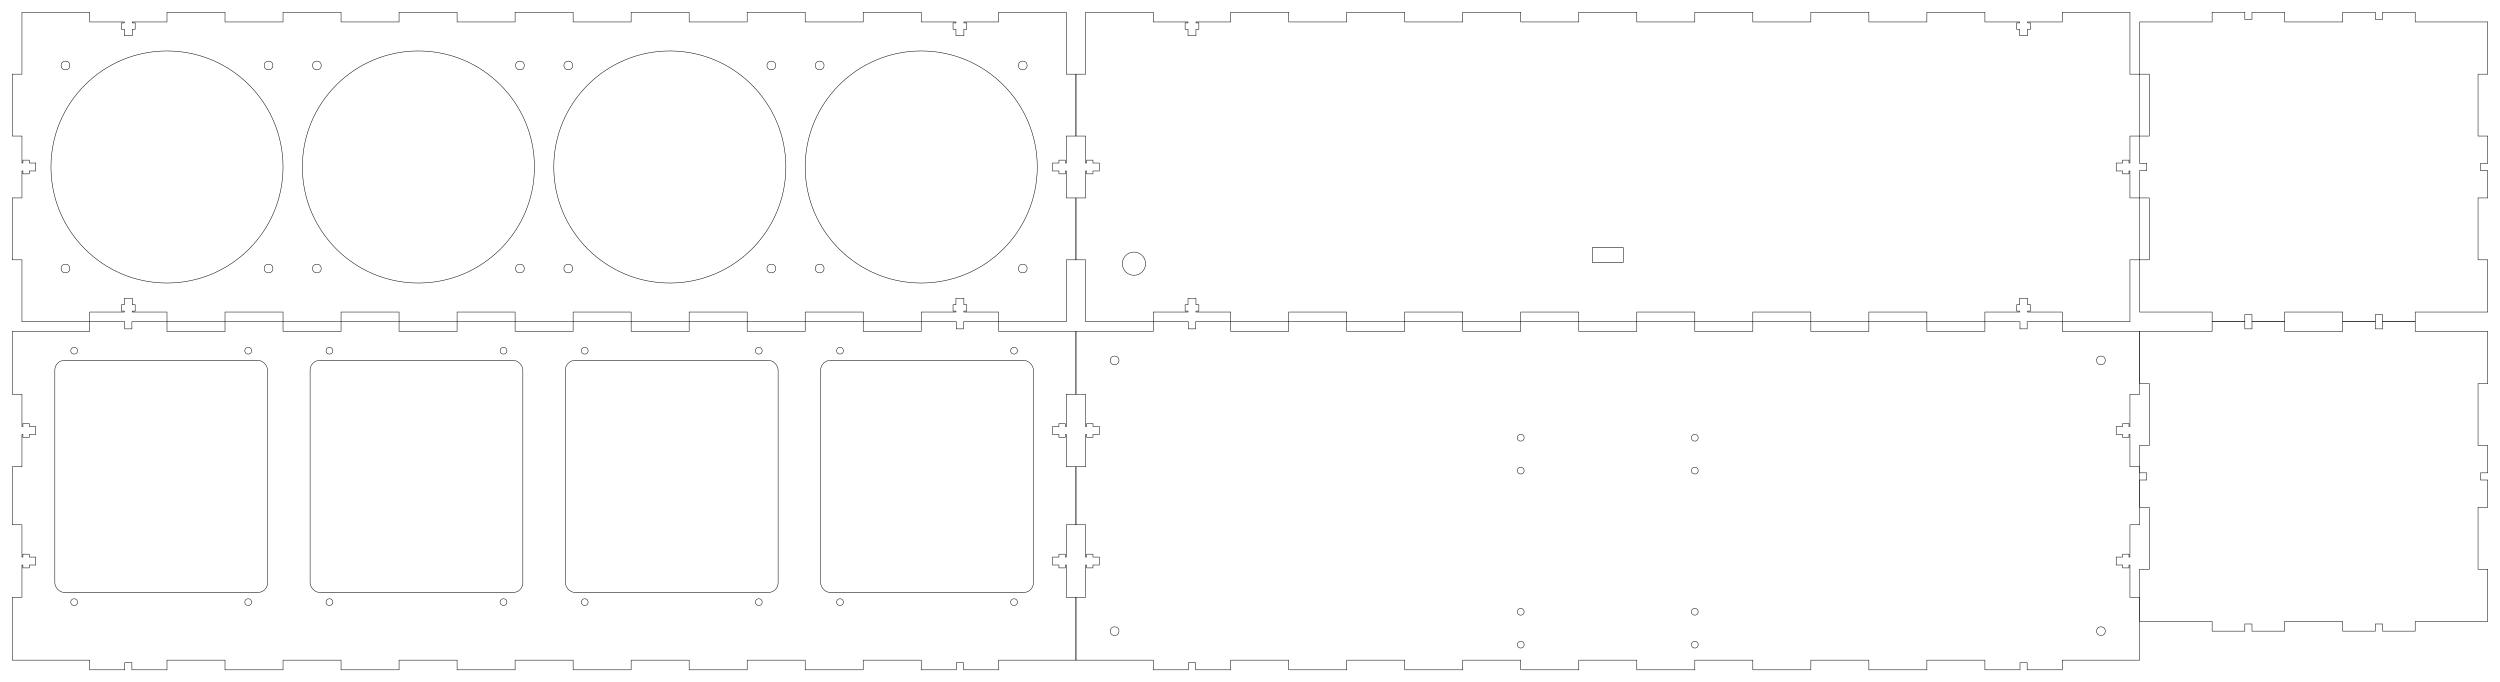 <svg xmlns="http://www.w3.org/2000/svg" version="1.1" width="1292.7mm" height="352.7mm" viewBox = " 0 0 4580.437 1249.725" >
<!-- Front--> 
<g transform="translate(22.5, 22.5) " > 
 <circle cx="283.465" cy="283.465" r="212.599" style="stroke:#000000;stroke-width:0.9;fill:none" /> 
 <circle cx="97.441" cy="97.441" r="7.972" style="stroke:#000000;stroke-width:0.9;fill:none" /> 
 <circle cx="97.441" cy="469.489" r="7.972" style="stroke:#000000;stroke-width:0.9;fill:none" /> 
 <circle cx="469.489" cy="469.489" r="7.972" style="stroke:#000000;stroke-width:0.9;fill:none" /> 
 <circle cx="469.489" cy="97.441" r="7.972" style="stroke:#000000;stroke-width:0.9;fill:none" /> 
 <circle cx="744.095" cy="283.465" r="212.599" style="stroke:#000000;stroke-width:0.9;fill:none" /> 
 <circle cx="1204.725" cy="283.465" r="212.599" style="stroke:#000000;stroke-width:0.9;fill:none" /> 
 <circle cx="1665.356" cy="283.465" r="212.599" style="stroke:#000000;stroke-width:0.9;fill:none" /> 
 <circle cx="558.071" cy="97.441" r="7.972" style="stroke:#000000;stroke-width:0.9;fill:none" /> 
 <circle cx="930.119" cy="97.441" r="7.972" style="stroke:#000000;stroke-width:0.9;fill:none" /> 
 <circle cx="1018.702" cy="97.441" r="7.972" style="stroke:#000000;stroke-width:0.9;fill:none" /> 
 <circle cx="1390.749" cy="97.441" r="7.972" style="stroke:#000000;stroke-width:0.9;fill:none" /> 
 <circle cx="1479.332" cy="97.441" r="7.972" style="stroke:#000000;stroke-width:0.9;fill:none" /> 
 <circle cx="1851.379" cy="97.441" r="7.972" style="stroke:#000000;stroke-width:0.9;fill:none" /> 
 <circle cx="1851.379" cy="469.489" r="7.972" style="stroke:#000000;stroke-width:0.9;fill:none" /> 
 <circle cx="1479.332" cy="469.489" r="7.972" style="stroke:#000000;stroke-width:0.9;fill:none" /> 
 <circle cx="1390.749" cy="469.489" r="7.972" style="stroke:#000000;stroke-width:0.9;fill:none" /> 
 <circle cx="1018.702" cy="469.489" r="7.972" style="stroke:#000000;stroke-width:0.9;fill:none" /> 
 <circle cx="930.119" cy="469.489" r="7.972" style="stroke:#000000;stroke-width:0.9;fill:none" /> 
 <circle cx="558.071" cy="469.489" r="7.972" style="stroke:#000000;stroke-width:0.9;fill:none" /> 
<polygon style="stroke:#000000; fill:none; stroke-width:0.9" points="17.717, 0 141.732, 0 141.732, 17.717 205.335, 17.717 205.335, 19.488 200.02, 19.488 200.02, 31.181 205.335, 31.181 205.335, 42.874 219.862, 42.874 219.862, 31.181 225.177, 31.181 225.177, 19.488 219.862, 19.488 219.862, 17.717 283.465, 17.717 283.465, 0 389.764, 0 389.764, 17.717 496.063, 17.717 496.063, 0 602.363, 0 602.363, 17.717 708.662, 17.717 708.662, 0 814.961, 0 814.961, 17.717 921.261, 17.717 921.261, 0 1027.56, 0 1027.56, 17.717 1133.859, 17.717 1133.859, 0 1240.159, 0 1240.159, 17.717 1346.458, 17.717 1346.458, 0 1452.757, 0 1452.757, 17.717 1559.056, 17.717 1559.056, 0 1665.356, 0 1665.356, 17.717 1728.958, 17.717 1728.958, 19.488 1723.643, 19.488 1723.643, 31.181 1728.958, 31.181 1728.958, 42.874 1743.486, 42.874 1743.486, 31.181 1748.801, 31.181 1748.801, 19.488 1743.486, 19.488 1743.486, 17.717 1807.088, 17.717 1807.088, 0 1931.104, 0 1931.104, 113.386 1948.821, 113.386 1948.821, 226.772 1931.104, 226.772 1931.104, 276.201 1929.332, 276.201 1929.332, 270.886 1917.639, 270.886 1917.639, 276.201 1905.946, 276.201 1905.946, 290.729 1917.639, 290.729 1917.639, 296.044 1929.332, 296.044 1929.332, 290.729 1931.104, 290.729 1931.104, 340.158 1948.821, 340.158 1948.821, 453.544 1931.104, 453.544 1931.104, 566.93 1807.088, 566.93 1807.088, 549.213 1743.486, 549.213 1743.486, 547.441 1748.801, 547.441 1748.801, 535.748 1743.486, 535.748 1743.486, 524.056 1728.958, 524.056 1728.958, 535.748 1723.643, 535.748 1723.643, 547.441 1728.958, 547.441 1728.958, 549.213 1665.356, 549.213 1665.356, 566.93 1559.056, 566.93 1559.056, 549.213 1452.757, 549.213 1452.757, 566.93 1346.458, 566.93 1346.458, 549.213 1240.159, 549.213 1240.159, 566.93 1133.859, 566.93 1133.859, 549.213 1027.56, 549.213 1027.56, 566.93 921.261, 566.93 921.261, 549.213 814.961, 549.213 814.961, 566.93 708.662, 566.93 708.662, 549.213 602.363, 549.213 602.363, 566.93 496.063, 566.93 496.063, 549.213 389.764, 549.213 389.764, 566.93 283.465, 566.93 283.465, 549.213 219.862, 549.213 219.862, 547.441 225.177, 547.441 225.177, 535.748 219.862, 535.748 219.862, 524.056 205.335, 524.056 205.335, 535.748 200.02, 535.748 200.02, 547.441 205.335, 547.441 205.335, 549.213 141.732, 549.213 141.732, 566.93 17.717, 566.93 17.717, 453.544 0, 453.544 0, 340.158 17.717, 340.158 17.717, 290.729 19.488, 290.729 19.488, 296.044 31.181, 296.044 31.181, 290.729 42.874, 290.729 42.874, 276.201 31.181, 276.201 31.181, 270.886 19.488, 270.886 19.488, 276.201 17.717, 276.201 17.717, 226.772 0, 226.772 0, 113.386 17.717, 113.386 "/> 
</g>
<!-- Back--> 
<g transform="translate(1971.321, 22.5) " > 
 <circle cx="106.299" cy="460.63" r="21.26" style="stroke:#000000;stroke-width:0.9;fill:none" /> 
 <rect x="946.064" y="430.512" width="56.693" height="28.346" rx="0.886" ry="0.886" style="stroke:#000000;stroke-width:0.9;fill:none" /> 
<polygon style="stroke:#000000; fill:none; stroke-width:0.9" points="17.717, 0 141.732, 0 141.732, 17.717 205.335, 17.717 205.335, 19.488 200.02, 19.488 200.02, 31.181 205.335, 31.181 205.335, 42.874 219.862, 42.874 219.862, 31.181 225.177, 31.181 225.177, 19.488 219.862, 19.488 219.862, 17.717 283.465, 17.717 283.465, 0 389.764, 0 389.764, 17.717 496.063, 17.717 496.063, 0 602.363, 0 602.363, 17.717 708.662, 17.717 708.662, 0 814.961, 0 814.961, 17.717 921.261, 17.717 921.261, 0 1027.56, 0 1027.56, 17.717 1133.859, 17.717 1133.859, 0 1240.159, 0 1240.159, 17.717 1346.458, 17.717 1346.458, 0 1452.757, 0 1452.757, 17.717 1559.056, 17.717 1559.056, 0 1665.356, 0 1665.356, 17.717 1728.958, 17.717 1728.958, 19.488 1723.643, 19.488 1723.643, 31.181 1728.958, 31.181 1728.958, 42.874 1743.486, 42.874 1743.486, 31.181 1748.801, 31.181 1748.801, 19.488 1743.486, 19.488 1743.486, 17.717 1807.088, 17.717 1807.088, 0 1931.104, 0 1931.104, 113.386 1948.821, 113.386 1948.821, 226.772 1931.104, 226.772 1931.104, 276.201 1929.332, 276.201 1929.332, 270.886 1917.639, 270.886 1917.639, 276.201 1905.946, 276.201 1905.946, 290.729 1917.639, 290.729 1917.639, 296.044 1929.332, 296.044 1929.332, 290.729 1931.104, 290.729 1931.104, 340.158 1948.821, 340.158 1948.821, 453.544 1931.104, 453.544 1931.104, 566.93 1807.088, 566.93 1807.088, 549.213 1743.486, 549.213 1743.486, 547.441 1748.801, 547.441 1748.801, 535.748 1743.486, 535.748 1743.486, 524.056 1728.958, 524.056 1728.958, 535.748 1723.643, 535.748 1723.643, 547.441 1728.958, 547.441 1728.958, 549.213 1665.356, 549.213 1665.356, 566.93 1559.056, 566.93 1559.056, 549.213 1452.757, 549.213 1452.757, 566.93 1346.458, 566.93 1346.458, 549.213 1240.159, 549.213 1240.159, 566.93 1133.859, 566.93 1133.859, 549.213 1027.56, 549.213 1027.56, 566.93 921.261, 566.93 921.261, 549.213 814.961, 549.213 814.961, 566.93 708.662, 566.93 708.662, 549.213 602.363, 549.213 602.363, 566.93 496.063, 566.93 496.063, 549.213 389.764, 549.213 389.764, 566.93 283.465, 566.93 283.465, 549.213 219.862, 549.213 219.862, 547.441 225.177, 547.441 225.177, 535.748 219.862, 535.748 219.862, 524.056 205.335, 524.056 205.335, 535.748 200.02, 535.748 200.02, 547.441 205.335, 547.441 205.335, 549.213 141.732, 549.213 141.732, 566.93 17.717, 566.93 17.717, 453.544 0, 453.544 0, 340.158 17.717, 340.158 17.717, 290.729 19.488, 290.729 19.488, 296.044 31.181, 296.044 31.181, 290.729 42.874, 290.729 42.874, 276.201 31.181, 276.201 31.181, 270.886 19.488, 270.886 19.488, 276.201 17.717, 276.201 17.717, 226.772 0, 226.772 0, 113.386 17.717, 113.386 "/> 
</g>
<!-- Left--> 
<g transform="translate(3920.141, 22.5) " > 
<polygon style="stroke:#000000; fill:none; stroke-width:0.9" points="0, 17.717 132.874, 17.717 132.874, 0 192.756, 0 192.756, 13.11 205.866, 13.11 205.866, 0 265.748, 0 265.748, 17.717 372.048, 17.717 372.048, 0 431.929, 0 431.929, 13.11 445.04, 13.11 445.04, 0 504.922, 0 504.922, 17.717 637.796, 17.717 637.796, 113.386 620.079, 113.386 620.079, 226.772 637.796, 226.772 637.796, 276.91 624.686, 276.91 624.686, 290.02 637.796, 290.02 637.796, 340.158 620.079, 340.158 620.079, 453.544 637.796, 453.544 637.796, 549.213 504.922, 549.213 504.922, 566.93 445.04, 566.93 445.04, 553.819 431.929, 553.819 431.929, 566.93 372.048, 566.93 372.048, 549.213 265.748, 549.213 265.748, 566.93 205.866, 566.93 205.866, 553.819 192.756, 553.819 192.756, 566.93 132.874, 566.93 132.874, 549.213 0, 549.213 0, 453.544 17.717, 453.544 17.717, 340.158 0, 340.158 0, 290.02 13.11, 290.02 13.11, 276.91 0, 276.91 0, 226.772 17.717, 226.772 17.717, 113.386 0, 113.386 "/> 
</g>
<!-- Right--> 
<g transform="translate(3920.141, 589.43) " > 
<polygon style="stroke:#000000; fill:none; stroke-width:0.9" points="0, 17.717 132.874, 17.717 132.874, 0 192.756, 0 192.756, 13.11 205.866, 13.11 205.866, 0 265.748, 0 265.748, 17.717 372.048, 17.717 372.048, 0 431.929, 0 431.929, 13.11 445.04, 13.11 445.04, 0 504.922, 0 504.922, 17.717 637.796, 17.717 637.796, 113.386 620.079, 113.386 620.079, 226.772 637.796, 226.772 637.796, 276.91 624.686, 276.91 624.686, 290.02 637.796, 290.02 637.796, 340.158 620.079, 340.158 620.079, 453.544 637.796, 453.544 637.796, 549.213 504.922, 549.213 504.922, 566.93 445.04, 566.93 445.04, 553.819 431.929, 553.819 431.929, 566.93 372.048, 566.93 372.048, 549.213 265.748, 549.213 265.748, 566.93 205.866, 566.93 205.866, 553.819 192.756, 553.819 192.756, 566.93 132.874, 566.93 132.874, 549.213 0, 549.213 0, 453.544 17.717, 453.544 17.717, 340.158 0, 340.158 0, 290.02 13.11, 290.02 13.11, 276.91 0, 276.91 0, 226.772 17.717, 226.772 17.717, 113.386 0, 113.386 "/> 
</g>
<!-- Top--> 
<g transform="translate(22.5, 589.43) " > 
 <rect x="77.953" y="70.866" width="389.764" height="425.197" rx="17.717" ry="17.717" style="stroke:#000000;stroke-width:0.9;fill:none" /> 
 <rect x="545.67" y="70.866" width="389.764" height="425.197" rx="17.717" ry="17.717" style="stroke:#000000;stroke-width:0.9;fill:none" /> 
 <rect x="1013.387" y="70.866" width="389.764" height="425.197" rx="17.717" ry="17.717" style="stroke:#000000;stroke-width:0.9;fill:none" /> 
 <rect x="1481.104" y="70.866" width="389.764" height="425.197" rx="17.717" ry="17.717" style="stroke:#000000;stroke-width:0.9;fill:none" /> 
 <circle cx="113.386" cy="53.15" r="6.201" style="stroke:#000000;stroke-width:0.9;fill:none" /> 
 <circle cx="113.386" cy="513.78" r="6.201" style="stroke:#000000;stroke-width:0.9;fill:none" /> 
 <circle cx="432.284" cy="53.15" r="6.201" style="stroke:#000000;stroke-width:0.9;fill:none" /> 
 <circle cx="432.284" cy="513.78" r="6.201" style="stroke:#000000;stroke-width:0.9;fill:none" /> 
 <circle cx="581.103" cy="53.15" r="6.201" style="stroke:#000000;stroke-width:0.9;fill:none" /> 
 <circle cx="581.103" cy="513.78" r="6.201" style="stroke:#000000;stroke-width:0.9;fill:none" /> 
 <circle cx="900.001" cy="53.15" r="6.201" style="stroke:#000000;stroke-width:0.9;fill:none" /> 
 <circle cx="900.001" cy="513.78" r="6.201" style="stroke:#000000;stroke-width:0.9;fill:none" /> 
 <circle cx="1048.82" cy="53.15" r="6.201" style="stroke:#000000;stroke-width:0.9;fill:none" /> 
 <circle cx="1048.82" cy="513.78" r="6.201" style="stroke:#000000;stroke-width:0.9;fill:none" /> 
 <circle cx="1367.718" cy="53.15" r="6.201" style="stroke:#000000;stroke-width:0.9;fill:none" /> 
 <circle cx="1367.718" cy="513.78" r="6.201" style="stroke:#000000;stroke-width:0.9;fill:none" /> 
 <circle cx="1516.537" cy="53.15" r="6.201" style="stroke:#000000;stroke-width:0.9;fill:none" /> 
 <circle cx="1516.537" cy="513.78" r="6.201" style="stroke:#000000;stroke-width:0.9;fill:none" /> 
 <circle cx="1835.435" cy="53.15" r="6.201" style="stroke:#000000;stroke-width:0.9;fill:none" /> 
 <circle cx="1835.435" cy="513.78" r="6.201" style="stroke:#000000;stroke-width:0.9;fill:none" /> 
<polygon style="stroke:#000000; fill:none; stroke-width:0.9" points="0, 17.717 141.732, 17.717 141.732, 0 206.043, 0 206.043, 13.11 219.154, 13.11 219.154, 0 283.465, 0 283.465, 17.717 389.764, 17.717 389.764, 0 496.063, 0 496.063, 17.717 602.363, 17.717 602.363, 0 708.662, 0 708.662, 17.717 814.961, 17.717 814.961, 0 921.261, 0 921.261, 17.717 1027.56, 17.717 1027.56, 0 1133.859, 0 1133.859, 17.717 1240.159, 17.717 1240.159, 0 1346.458, 0 1346.458, 17.717 1452.757, 17.717 1452.757, 0 1559.056, 0 1559.056, 17.717 1665.356, 17.717 1665.356, 0 1729.667, 0 1729.667, 13.11 1742.777, 13.11 1742.777, 0 1807.088, 0 1807.088, 17.717 1948.821, 17.717 1948.821, 132.874 1931.104, 132.874 1931.104, 192.047 1929.332, 192.047 1929.332, 186.732 1917.639, 186.732 1917.639, 192.047 1905.946, 192.047 1905.946, 206.575 1917.639, 206.575 1917.639, 211.89 1929.332, 211.89 1929.332, 206.575 1931.104, 206.575 1931.104, 265.748 1948.821, 265.748 1948.821, 372.048 1931.104, 372.048 1931.104, 431.221 1929.332, 431.221 1929.332, 425.906 1917.639, 425.906 1917.639, 431.221 1905.946, 431.221 1905.946, 445.748 1917.639, 445.748 1917.639, 451.063 1929.332, 451.063 1929.332, 445.748 1931.104, 445.748 1931.104, 504.922 1948.821, 504.922 1948.821, 620.079 1807.088, 620.079 1807.088, 637.796 1742.777, 637.796 1742.777, 624.686 1729.667, 624.686 1729.667, 637.796 1665.356, 637.796 1665.356, 620.079 1559.056, 620.079 1559.056, 637.796 1452.757, 637.796 1452.757, 620.079 1346.458, 620.079 1346.458, 637.796 1240.159, 637.796 1240.159, 620.079 1133.859, 620.079 1133.859, 637.796 1027.56, 637.796 1027.56, 620.079 921.261, 620.079 921.261, 637.796 814.961, 637.796 814.961, 620.079 708.662, 620.079 708.662, 637.796 602.363, 637.796 602.363, 620.079 496.063, 620.079 496.063, 637.796 389.764, 637.796 389.764, 620.079 283.465, 620.079 283.465, 637.796 219.154, 637.796 219.154, 624.686 206.043, 624.686 206.043, 637.796 141.732, 637.796 141.732, 620.079 0, 620.079 0, 504.922 17.717, 504.922 17.717, 445.748 19.488, 445.748 19.488, 451.063 31.181, 451.063 31.181, 445.748 42.874, 445.748 42.874, 431.221 31.181, 431.221 31.181, 425.906 19.488, 425.906 19.488, 431.221 17.717, 431.221 17.717, 372.048 0, 372.048 0, 265.748 17.717, 265.748 17.717, 206.575 19.488, 206.575 19.488, 211.89 31.181, 211.89 31.181, 206.575 42.874, 206.575 42.874, 192.047 31.181, 192.047 31.181, 186.732 19.488, 186.732 19.488, 192.047 17.717, 192.047 17.717, 132.874 0, 132.874 "/> 
</g>
<!-- Bottom--> 
<g transform="translate(1971.321, 589.43) " > 
 <circle cx="814.961" cy="591.733" r="6.201" style="stroke:#000000;stroke-width:0.9;fill:none" /> 
 <circle cx="814.961" cy="272.835" r="6.201" style="stroke:#000000;stroke-width:0.9;fill:none" /> 
 <circle cx="814.961" cy="531.496" r="6.201" style="stroke:#000000;stroke-width:0.9;fill:none" /> 
 <circle cx="814.961" cy="212.599" r="6.201" style="stroke:#000000;stroke-width:0.9;fill:none" /> 
 <circle cx="1133.859" cy="591.733" r="6.201" style="stroke:#000000;stroke-width:0.9;fill:none" /> 
 <circle cx="1133.859" cy="272.835" r="6.201" style="stroke:#000000;stroke-width:0.9;fill:none" /> 
 <circle cx="1133.859" cy="531.496" r="6.201" style="stroke:#000000;stroke-width:0.9;fill:none" /> 
 <circle cx="1133.859" cy="212.599" r="6.201" style="stroke:#000000;stroke-width:0.9;fill:none" /> 
 <circle cx="70.866" cy="70.866" r="7.972" style="stroke:#000000;stroke-width:0.9;fill:none" /> 
 <circle cx="1877.954" cy="70.866" r="7.972" style="stroke:#000000;stroke-width:0.9;fill:none" /> 
 <circle cx="1877.954" cy="566.93" r="7.972" style="stroke:#000000;stroke-width:0.9;fill:none" /> 
 <circle cx="70.866" cy="566.93" r="7.972" style="stroke:#000000;stroke-width:0.9;fill:none" /> 
<polygon style="stroke:#000000; fill:none; stroke-width:0.9" points="0, 17.717 141.732, 17.717 141.732, 0 206.043, 0 206.043, 13.11 219.154, 13.11 219.154, 0 283.465, 0 283.465, 17.717 389.764, 17.717 389.764, 0 496.063, 0 496.063, 17.717 602.363, 17.717 602.363, 0 708.662, 0 708.662, 17.717 814.961, 17.717 814.961, 0 921.261, 0 921.261, 17.717 1027.56, 17.717 1027.56, 0 1133.859, 0 1133.859, 17.717 1240.159, 17.717 1240.159, 0 1346.458, 0 1346.458, 17.717 1452.757, 17.717 1452.757, 0 1559.056, 0 1559.056, 17.717 1665.356, 17.717 1665.356, 0 1729.667, 0 1729.667, 13.11 1742.777, 13.11 1742.777, 0 1807.088, 0 1807.088, 17.717 1948.821, 17.717 1948.821, 132.874 1931.104, 132.874 1931.104, 192.047 1929.332, 192.047 1929.332, 186.732 1917.639, 186.732 1917.639, 192.047 1905.946, 192.047 1905.946, 206.575 1917.639, 206.575 1917.639, 211.89 1929.332, 211.89 1929.332, 206.575 1931.104, 206.575 1931.104, 265.748 1948.821, 265.748 1948.821, 372.048 1931.104, 372.048 1931.104, 431.221 1929.332, 431.221 1929.332, 425.906 1917.639, 425.906 1917.639, 431.221 1905.946, 431.221 1905.946, 445.748 1917.639, 445.748 1917.639, 451.063 1929.332, 451.063 1929.332, 445.748 1931.104, 445.748 1931.104, 504.922 1948.821, 504.922 1948.821, 620.079 1807.088, 620.079 1807.088, 637.796 1742.777, 637.796 1742.777, 624.686 1729.667, 624.686 1729.667, 637.796 1665.356, 637.796 1665.356, 620.079 1559.056, 620.079 1559.056, 637.796 1452.757, 637.796 1452.757, 620.079 1346.458, 620.079 1346.458, 637.796 1240.159, 637.796 1240.159, 620.079 1133.859, 620.079 1133.859, 637.796 1027.56, 637.796 1027.56, 620.079 921.261, 620.079 921.261, 637.796 814.961, 637.796 814.961, 620.079 708.662, 620.079 708.662, 637.796 602.363, 637.796 602.363, 620.079 496.063, 620.079 496.063, 637.796 389.764, 637.796 389.764, 620.079 283.465, 620.079 283.465, 637.796 219.154, 637.796 219.154, 624.686 206.043, 624.686 206.043, 637.796 141.732, 637.796 141.732, 620.079 0, 620.079 0, 504.922 17.717, 504.922 17.717, 445.748 19.488, 445.748 19.488, 451.063 31.181, 451.063 31.181, 445.748 42.874, 445.748 42.874, 431.221 31.181, 431.221 31.181, 425.906 19.488, 425.906 19.488, 431.221 17.717, 431.221 17.717, 372.048 0, 372.048 0, 265.748 17.717, 265.748 17.717, 206.575 19.488, 206.575 19.488, 211.89 31.181, 211.89 31.181, 206.575 42.874, 206.575 42.874, 192.047 31.181, 192.047 31.181, 186.732 19.488, 186.732 19.488, 192.047 17.717, 192.047 17.717, 132.874 0, 132.874 "/> 
</g></svg>